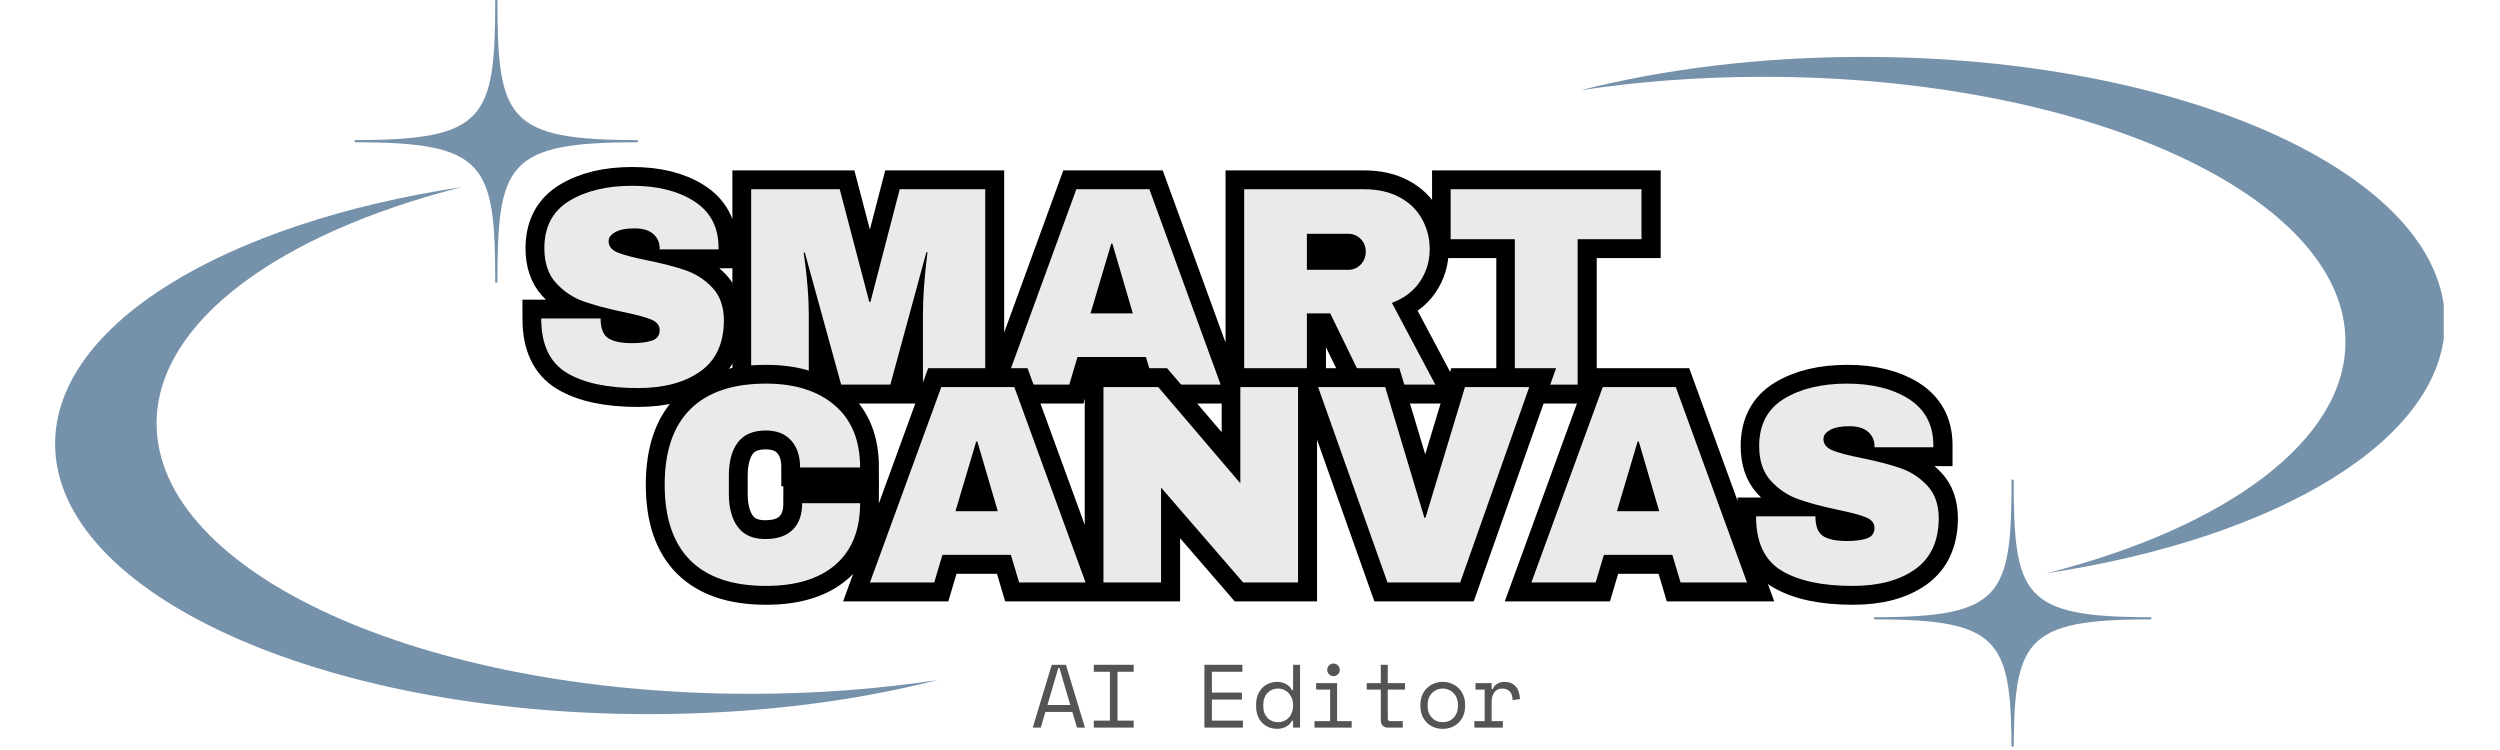 <svg xmlns="http://www.w3.org/2000/svg" xmlns:xlink="http://www.w3.org/1999/xlink" width="500" zoomAndPan="magnify" viewBox="0 0 375 112.5" height="150" preserveAspectRatio="xMidYMid meet" version="1.0"><defs><g/><clipPath id="75d92dcb2c"><path d="M 237 8.395 L 366.562 8.395 L 366.562 112.004 L 237 112.004 Z M 237 8.395 " clip-rule="nonzero"/></clipPath><clipPath id="bb06000900"><path d="M 8.164 0 L 141 0 L 141 107.523 L 8.164 107.523 Z M 8.164 0 " clip-rule="nonzero"/></clipPath><clipPath id="ca752d2dee"><path d="M 67 25 L 323 25 L 323 112.004 L 67 112.004 Z M 67 25 " clip-rule="nonzero"/></clipPath></defs><g clip-path="url(#75d92dcb2c)"><path fill="#7692ab" d="M 279.48 8.535 C 264.078 8.535 249.617 10.352 237.051 13.543 C 245.699 12.23 254.945 11.523 264.562 11.523 C 312.75 11.523 351.82 29.312 351.82 51.262 C 351.82 66.188 333.734 79.191 306.992 85.988 C 341.703 80.738 366.738 65.84 366.738 48.266 C 366.738 26.324 327.668 8.535 279.48 8.535 Z M 281.098 92.582 L 281.098 92.902 C 300.336 92.902 301.73 96.023 301.73 113.547 L 302.055 113.547 C 302.055 96.023 303.457 92.902 322.695 92.902 L 322.695 92.582 C 303.457 92.582 302.055 89.469 302.055 71.949 L 301.73 71.949 C 301.73 89.469 300.336 92.582 281.098 92.582 " fill-opacity="1" fill-rule="evenodd"/></g><g clip-path="url(#bb06000900)"><path fill="#7692ab" d="M 97.324 107.121 C 113.043 107.121 127.805 105.27 140.633 102.008 C 131.805 103.352 122.363 104.07 112.551 104.07 C 63.367 104.07 23.492 85.914 23.492 63.512 C 23.492 48.277 41.949 35.004 69.246 28.066 C 33.816 33.426 8.266 48.633 8.266 66.57 C 8.266 88.965 48.141 107.121 97.324 107.121 Z M 95.672 21.34 L 95.672 21.012 C 76.035 21.012 74.613 17.824 74.613 -0.059 L 74.285 -0.059 C 74.285 17.824 72.852 21.012 53.215 21.012 L 53.215 21.34 C 72.852 21.34 74.285 24.516 74.285 42.398 L 74.613 42.398 C 74.613 24.516 76.035 21.34 95.672 21.34 " fill-opacity="1" fill-rule="evenodd"/></g><path stroke-linecap="butt" transform="matrix(0.842, 0, 0, 0.842, 79.355, 14.765)" fill="none" stroke-linejoin="miter" d="M 18.378 15.57 C 22.832 15.57 26.499 16.471 29.362 18.276 C 32.23 20.081 33.696 22.754 33.761 26.295 L 33.761 26.903 L 23.283 26.903 L 23.283 26.703 C 23.283 25.691 22.911 24.847 22.169 24.169 C 21.431 23.496 20.299 23.158 18.786 23.158 C 17.292 23.158 16.155 23.38 15.361 23.826 C 14.572 24.262 14.173 24.8 14.173 25.441 C 14.173 26.35 14.716 27.023 15.793 27.469 C 16.874 27.905 18.61 28.36 21.009 28.828 C 23.812 29.404 26.113 30.007 27.919 30.634 C 29.724 31.251 31.302 32.267 32.652 33.687 C 34.002 35.103 34.694 37.028 34.726 39.455 C 34.726 43.576 33.334 46.634 30.55 48.625 C 27.765 50.611 24.044 51.604 19.389 51.604 C 13.95 51.604 9.723 50.695 6.697 48.876 C 3.681 47.052 2.177 43.831 2.177 39.209 L 12.753 39.209 C 12.753 40.964 13.208 42.138 14.113 42.732 C 15.027 43.316 16.447 43.609 18.378 43.609 C 19.793 43.609 20.962 43.456 21.886 43.154 C 22.819 42.848 23.283 42.226 23.283 41.288 C 23.283 40.439 22.767 39.803 21.737 39.381 C 20.707 38.963 19.032 38.513 16.707 38.035 C 13.876 37.437 11.528 36.806 9.662 36.147 C 7.811 35.488 6.191 34.397 4.808 32.884 C 3.426 31.358 2.729 29.297 2.729 26.703 C 2.729 22.888 4.205 20.081 7.157 18.276 C 10.113 16.471 13.853 15.57 18.378 15.57 Z M 70.204 51.001 L 70.204 38.444 C 70.204 36.894 70.264 35.302 70.375 33.659 C 70.501 32.021 70.631 30.648 70.76 29.534 C 70.89 28.42 70.974 27.715 71.006 27.408 L 70.811 27.408 L 64.384 51.001 L 55.623 51.001 L 49.145 27.459 L 48.95 27.459 C 48.982 27.761 49.07 28.462 49.219 29.557 C 49.367 30.652 49.507 32.021 49.641 33.659 C 49.78 35.302 49.85 36.894 49.85 38.444 L 49.85 51.001 L 39.58 51.001 L 39.58 16.174 L 55.372 16.174 L 60.639 36.267 L 60.839 36.267 L 66.05 16.174 L 81.29 16.174 L 81.29 51.001 Z M 111.393 51.001 L 109.936 46.091 L 97.722 46.091 L 96.265 51.001 L 84.821 51.001 L 97.527 16.174 L 110.54 16.174 L 123.245 51.001 Z M 100.061 38.295 L 107.597 38.295 L 103.955 25.886 L 103.755 25.886 Z M 160.491 26.852 C 160.491 28.977 159.915 30.903 158.765 32.624 C 157.618 34.346 155.948 35.608 153.757 36.416 L 161.507 51.001 L 148.95 51.001 L 142.768 38.295 L 138.62 38.295 L 138.62 51.001 L 127.436 51.001 L 127.436 16.174 L 148.75 16.174 C 151.247 16.174 153.381 16.656 155.154 17.621 C 156.927 18.577 158.254 19.872 159.145 21.515 C 160.045 23.153 160.491 24.93 160.491 26.852 Z M 149.098 27.311 C 149.098 26.392 148.792 25.636 148.184 25.037 C 147.581 24.425 146.843 24.118 145.961 24.118 L 138.62 24.118 L 138.62 30.545 L 145.961 30.545 C 146.843 30.545 147.581 30.239 148.184 29.622 C 148.792 28.996 149.098 28.225 149.098 27.311 Z M 186.854 25.083 L 186.854 51.001 L 175.67 51.001 L 175.67 25.083 L 164.226 25.083 L 164.226 16.174 L 198.247 16.174 L 198.247 25.083 Z M 186.854 25.083 " stroke="#000000" stroke-width="6.708" stroke-opacity="1" stroke-miterlimit="4"/><g fill="#e9eaec" fill-opacity="1"><g transform="translate(79.355, 57.694)"><g><path d="M 15.469 -29.828 C 19.219 -29.828 22.297 -29.066 24.703 -27.547 C 27.117 -26.023 28.359 -23.773 28.422 -20.797 L 28.422 -20.281 L 19.594 -20.281 L 19.594 -20.453 C 19.594 -21.305 19.281 -22.016 18.656 -22.578 C 18.031 -23.148 17.082 -23.438 15.812 -23.438 C 14.562 -23.438 13.602 -23.25 12.938 -22.875 C 12.27 -22.508 11.938 -22.055 11.938 -21.516 C 11.938 -20.754 12.391 -20.188 13.297 -19.812 C 14.203 -19.445 15.664 -19.062 17.688 -18.656 C 20.039 -18.176 21.977 -17.672 23.5 -17.141 C 25.02 -16.617 26.348 -15.758 27.484 -14.562 C 28.617 -13.375 29.203 -11.758 29.234 -9.719 C 29.234 -6.25 28.062 -3.676 25.719 -2 C 23.375 -0.32 20.238 0.516 16.312 0.516 C 11.738 0.516 8.18 -0.25 5.641 -1.781 C 3.098 -3.32 1.828 -6.035 1.828 -9.922 L 10.734 -9.922 C 10.734 -8.453 11.113 -7.469 11.875 -6.969 C 12.645 -6.469 13.844 -6.219 15.469 -6.219 C 16.656 -6.219 17.641 -6.344 18.422 -6.594 C 19.203 -6.852 19.594 -7.383 19.594 -8.188 C 19.594 -8.895 19.16 -9.426 18.297 -9.781 C 17.43 -10.133 16.02 -10.508 14.062 -10.906 C 11.676 -11.414 9.703 -11.945 8.141 -12.5 C 6.578 -13.062 5.211 -13.977 4.047 -15.25 C 2.879 -16.531 2.297 -18.266 2.297 -20.453 C 2.297 -23.66 3.535 -26.023 6.016 -27.547 C 8.504 -29.066 11.656 -29.828 15.469 -29.828 Z M 15.469 -29.828 "/></g></g></g><g fill="#e9eaec" fill-opacity="1"><g transform="translate(110.113, 57.694)"><g><path d="M 28.328 0 L 28.328 -10.562 C 28.328 -11.875 28.379 -13.219 28.484 -14.594 C 28.586 -15.969 28.691 -17.125 28.797 -18.062 C 28.91 -19 28.984 -19.598 29.016 -19.859 L 28.844 -19.859 L 23.438 0 L 16.062 0 L 10.609 -19.812 L 10.438 -19.812 C 10.469 -19.562 10.547 -18.973 10.672 -18.047 C 10.797 -17.117 10.914 -15.969 11.031 -14.594 C 11.145 -13.219 11.203 -11.875 11.203 -10.562 L 11.203 0 L 2.562 0 L 2.562 -29.312 L 15.844 -29.312 L 20.281 -12.406 L 20.453 -12.406 L 24.844 -29.312 L 37.672 -29.312 L 37.672 0 Z M 28.328 0 "/></g></g></g><g fill="#e9eaec" fill-opacity="1"><g transform="translate(150.328, 57.694)"><g><path d="M 22.797 0 L 21.562 -4.141 L 11.297 -4.141 L 10.062 0 L 0.422 0 L 11.125 -29.312 L 22.078 -29.312 L 32.766 0 Z M 13.25 -10.688 L 19.594 -10.688 L 16.531 -21.141 L 16.359 -21.141 Z M 13.25 -10.688 "/></g></g></g><g fill="#e9eaec" fill-opacity="1"><g transform="translate(183.471, 57.694)"><g><path d="M 30.984 -20.328 C 30.984 -18.535 30.5 -16.914 29.531 -15.469 C 28.562 -14.02 27.156 -12.953 25.312 -12.266 L 31.828 0 L 21.266 0 L 16.062 -10.688 L 12.562 -10.688 L 12.562 0 L 3.156 0 L 3.156 -29.312 L 21.094 -29.312 C 23.195 -29.312 24.992 -28.906 26.484 -28.094 C 27.973 -27.289 29.094 -26.195 29.844 -24.812 C 30.602 -23.438 30.984 -21.941 30.984 -20.328 Z M 21.391 -19.938 C 21.391 -20.707 21.133 -21.348 20.625 -21.859 C 20.113 -22.367 19.488 -22.625 18.75 -22.625 L 12.562 -22.625 L 12.562 -17.219 L 18.75 -17.219 C 19.488 -17.219 20.113 -17.477 20.625 -18 C 21.133 -18.531 21.391 -19.176 21.391 -19.938 Z M 21.391 -19.938 "/></g></g></g><g fill="#e9eaec" fill-opacity="1"><g transform="translate(216.615, 57.694)"><g><path d="M 20.031 -21.812 L 20.031 0 L 10.609 0 L 10.609 -21.812 L 0.984 -21.812 L 0.984 -29.312 L 29.609 -29.312 L 29.609 -21.812 Z M 20.031 -21.812 "/></g></g></g><g clip-path="url(#ca752d2dee)"><path stroke-linecap="butt" transform="matrix(0.842, 0, 0, 0.842, 97.766, 44.44)" fill="none" stroke-linejoin="miter" d="M 20.371 15.57 C 25.527 15.57 29.606 16.856 32.604 19.436 C 35.611 22.016 37.114 25.701 37.114 30.499 L 26.436 30.499 C 26.436 28.471 25.907 26.87 24.845 25.692 C 23.782 24.513 22.269 23.924 20.306 23.924 C 18.051 23.924 16.39 24.634 15.327 26.049 C 14.264 27.464 13.735 29.437 13.735 31.97 L 13.735 35.205 C 13.735 37.701 14.264 39.669 15.327 41.103 C 16.39 42.532 18.018 43.252 20.209 43.252 C 22.367 43.252 24.005 42.695 25.114 41.581 C 26.237 40.472 26.798 38.903 26.798 36.875 L 37.114 36.875 C 37.114 41.637 35.657 45.284 32.738 47.813 C 29.824 50.342 25.699 51.605 20.371 51.605 C 14.431 51.605 9.93 50.092 6.876 47.057 C 3.818 44.017 2.291 39.525 2.291 33.585 C 2.291 27.645 3.818 23.162 6.876 20.128 C 9.93 17.088 14.431 15.57 20.371 15.57 Z M 65.455 51.001 L 63.997 46.092 L 51.788 46.092 L 50.326 51.001 L 38.883 51.001 L 51.588 16.174 L 64.601 16.174 L 77.307 51.001 Z M 54.122 38.295 L 61.659 38.295 L 58.016 25.886 L 57.816 25.886 Z M 105.387 51.001 L 90.764 34.096 L 90.764 51.001 L 80.485 51.001 L 80.485 16.174 L 90.258 16.174 L 104.881 33.325 L 104.881 16.174 L 115.16 16.174 L 115.16 51.001 Z M 131.096 51.001 L 118.747 16.174 L 130.687 16.174 L 137.681 39.456 L 137.88 39.456 L 144.911 16.174 L 156.354 16.174 L 144.057 51.001 Z M 183.321 51.001 L 181.864 46.092 L 169.654 46.092 L 168.197 51.001 L 156.753 51.001 L 169.455 16.174 L 182.472 16.174 L 195.173 51.001 Z M 171.988 38.295 L 179.529 38.295 L 175.882 25.886 L 175.687 25.886 Z M 212.983 15.57 C 217.443 15.57 221.104 16.471 223.972 18.276 C 226.836 20.081 228.307 22.754 228.372 26.295 L 228.372 26.903 L 217.888 26.903 L 217.888 26.703 C 217.888 25.692 217.522 24.847 216.779 24.169 C 216.037 23.497 214.909 23.158 213.392 23.158 C 211.902 23.158 210.761 23.381 209.967 23.826 C 209.178 24.262 208.784 24.801 208.784 25.441 C 208.784 26.351 209.322 27.023 210.403 27.469 C 211.48 27.905 213.22 28.36 215.615 28.829 C 218.418 29.404 220.719 30.007 222.524 30.634 C 224.33 31.251 225.907 32.267 227.258 33.687 C 228.608 35.103 229.3 37.029 229.332 39.456 C 229.332 43.576 227.94 46.635 225.156 48.625 C 222.371 50.612 218.654 51.605 214 51.605 C 208.561 51.605 204.329 50.695 201.308 48.876 C 198.291 47.052 196.783 43.832 196.783 39.21 L 207.359 39.21 C 207.359 40.964 207.814 42.138 208.719 42.732 C 209.633 43.317 211.058 43.609 212.983 43.609 C 214.403 43.609 215.573 43.456 216.492 43.154 C 217.424 42.848 217.888 42.226 217.888 41.289 C 217.888 40.439 217.373 39.804 216.348 39.381 C 215.318 38.964 213.638 38.514 211.317 38.036 C 208.482 37.437 206.134 36.806 204.273 36.147 C 202.417 35.488 200.797 34.397 199.414 32.884 C 198.031 31.358 197.34 29.297 197.34 26.703 C 197.34 22.889 198.811 20.081 201.762 18.276 C 204.719 16.471 208.459 15.57 212.983 15.57 Z M 212.983 15.57 " stroke="#000000" stroke-width="6.708" stroke-opacity="1" stroke-miterlimit="4"/></g><g fill="#e9eaec" fill-opacity="1"><g transform="translate(97.78, 87.37)"><g><path d="M 17.125 -29.828 C 21.469 -29.828 24.906 -28.738 27.438 -26.562 C 29.969 -24.395 31.234 -21.289 31.234 -17.25 L 22.234 -17.25 C 22.234 -18.957 21.785 -20.305 20.891 -21.297 C 20.004 -22.297 18.738 -22.797 17.094 -22.797 C 15.188 -22.797 13.785 -22.195 12.891 -21 C 11.992 -19.812 11.547 -18.148 11.547 -16.016 L 11.547 -13.297 C 11.547 -11.191 11.992 -9.535 12.891 -8.328 C 13.785 -7.117 15.156 -6.516 17 -6.516 C 18.82 -6.516 20.203 -6.984 21.141 -7.922 C 22.078 -8.859 22.547 -10.18 22.547 -11.891 L 31.234 -11.891 C 31.234 -7.879 30.004 -4.805 27.547 -2.672 C 25.086 -0.547 21.613 0.516 17.125 0.516 C 12.125 0.516 8.336 -0.758 5.766 -3.312 C 3.203 -5.875 1.922 -9.656 1.922 -14.656 C 1.922 -19.656 3.203 -23.43 5.766 -25.984 C 8.336 -28.547 12.125 -29.828 17.125 -29.828 Z M 17.125 -29.828 "/></g></g></g><g fill="#e9eaec" fill-opacity="1"><g transform="translate(130.071, 87.37)"><g><path d="M 22.797 0 L 21.562 -4.141 L 11.297 -4.141 L 10.062 0 L 0.422 0 L 11.125 -29.312 L 22.078 -29.312 L 32.766 0 Z M 13.25 -10.688 L 19.594 -10.688 L 16.531 -21.141 L 16.359 -21.141 Z M 13.25 -10.688 "/></g></g></g><g fill="#e9eaec" fill-opacity="1"><g transform="translate(162.362, 87.37)"><g><path d="M 24.109 0 L 11.797 -14.234 L 11.797 0 L 3.156 0 L 3.156 -29.312 L 11.375 -29.312 L 23.688 -14.875 L 23.688 -29.312 L 32.344 -29.312 L 32.344 0 Z M 24.109 0 "/></g></g></g><g fill="#e9eaec" fill-opacity="1"><g transform="translate(196.996, 87.37)"><g><path d="M 11.125 0 L 0.719 -29.312 L 10.781 -29.312 L 16.656 -9.719 L 16.828 -9.719 L 22.75 -29.312 L 32.391 -29.312 L 22.031 0 Z M 11.125 0 "/></g></g></g><g fill="#e9eaec" fill-opacity="1"><g transform="translate(229.287, 87.37)"><g><path d="M 22.797 0 L 21.562 -4.141 L 11.297 -4.141 L 10.062 0 L 0.422 0 L 11.125 -29.312 L 22.078 -29.312 L 32.766 0 Z M 13.25 -10.688 L 19.594 -10.688 L 16.531 -21.141 L 16.359 -21.141 Z M 13.25 -10.688 "/></g></g></g><g fill="#e9eaec" fill-opacity="1"><g transform="translate(261.579, 87.37)"><g><path d="M 15.469 -29.828 C 19.219 -29.828 22.297 -29.066 24.703 -27.547 C 27.117 -26.023 28.359 -23.773 28.422 -20.797 L 28.422 -20.281 L 19.594 -20.281 L 19.594 -20.453 C 19.594 -21.305 19.281 -22.016 18.656 -22.578 C 18.031 -23.148 17.082 -23.438 15.812 -23.438 C 14.562 -23.438 13.602 -23.25 12.938 -22.875 C 12.27 -22.508 11.938 -22.055 11.938 -21.516 C 11.938 -20.754 12.391 -20.188 13.297 -19.812 C 14.203 -19.445 15.664 -19.062 17.688 -18.656 C 20.039 -18.176 21.977 -17.672 23.5 -17.141 C 25.02 -16.617 26.348 -15.758 27.484 -14.562 C 28.617 -13.375 29.203 -11.758 29.234 -9.719 C 29.234 -6.25 28.062 -3.676 25.719 -2 C 23.375 -0.32 20.238 0.516 16.312 0.516 C 11.738 0.516 8.18 -0.25 5.641 -1.781 C 3.098 -3.32 1.828 -6.035 1.828 -9.922 L 10.734 -9.922 C 10.734 -8.453 11.113 -7.469 11.875 -6.969 C 12.645 -6.469 13.844 -6.219 15.469 -6.219 C 16.656 -6.219 17.641 -6.344 18.422 -6.594 C 19.203 -6.852 19.594 -7.383 19.594 -8.188 C 19.594 -8.895 19.16 -9.426 18.297 -9.781 C 17.43 -10.133 16.02 -10.508 14.062 -10.906 C 11.676 -11.414 9.703 -11.945 8.141 -12.5 C 6.578 -13.062 5.211 -13.977 4.047 -15.25 C 2.879 -16.531 2.297 -18.266 2.297 -20.453 C 2.297 -23.66 3.535 -26.023 6.016 -27.547 C 8.504 -29.066 11.656 -29.828 15.469 -29.828 Z M 15.469 -29.828 "/></g></g></g><g fill="#545454" fill-opacity="1"><g transform="translate(154.714, 109.139)"><g><path d="M 6.141 -2.344 L 2.094 -2.344 L 1.406 0 L 0.203 0 L 3.047 -9.422 L 5.172 -9.422 L 8.031 0 L 6.828 0 Z M 4.031 -8.938 L 2.406 -3.391 L 5.828 -3.391 L 4.203 -8.938 Z M 4.031 -8.938 "/></g></g></g><g fill="#545454" fill-opacity="1"><g transform="translate(162.94, 109.139)"><g><path d="M 1.125 -9.422 L 7.109 -9.422 L 7.109 -8.375 L 4.688 -8.375 L 4.688 -1.047 L 7.109 -1.047 L 7.109 0 L 1.125 0 L 1.125 -1.047 L 3.547 -1.047 L 3.547 -8.375 L 1.125 -8.375 Z M 1.125 -9.422 "/></g></g></g><g fill="#545454" fill-opacity="1"><g transform="translate(171.166, 109.139)"><g/></g></g><g fill="#545454" fill-opacity="1"><g transform="translate(179.393, 109.139)"><g><path d="M 1.266 -9.422 L 6.969 -9.422 L 6.969 -8.375 L 2.391 -8.375 L 2.391 -5.25 L 6.891 -5.25 L 6.891 -4.203 L 2.391 -4.203 L 2.391 -1.047 L 7.047 -1.047 L 7.047 0 L 1.266 0 Z M 1.266 -9.422 "/></g></g></g><g fill="#545454" fill-opacity="1"><g transform="translate(187.619, 109.139)"><g><path d="M 6.344 -1.016 L 6.172 -1.016 C 6.066 -0.816 5.93 -0.641 5.766 -0.484 C 5.598 -0.328 5.414 -0.195 5.219 -0.094 C 5.031 0 4.828 0.066 4.609 0.109 C 4.398 0.16 4.195 0.188 4 0.188 C 3.551 0.188 3.133 0.113 2.75 -0.031 C 2.363 -0.188 2.023 -0.406 1.734 -0.688 C 1.441 -0.977 1.211 -1.336 1.047 -1.766 C 0.879 -2.191 0.797 -2.68 0.797 -3.234 L 0.797 -3.438 C 0.797 -3.977 0.879 -4.461 1.047 -4.891 C 1.223 -5.316 1.453 -5.676 1.734 -5.969 C 2.023 -6.258 2.363 -6.477 2.75 -6.625 C 3.133 -6.781 3.539 -6.859 3.969 -6.859 C 4.426 -6.859 4.852 -6.754 5.25 -6.547 C 5.656 -6.348 5.961 -6.039 6.172 -5.625 L 6.344 -5.625 L 6.344 -9.422 L 7.391 -9.422 L 7.391 0 L 6.344 0 Z M 4.109 -0.812 C 4.422 -0.812 4.707 -0.867 4.969 -0.984 C 5.238 -1.098 5.473 -1.258 5.672 -1.469 C 5.879 -1.688 6.039 -1.945 6.156 -2.25 C 6.281 -2.551 6.344 -2.883 6.344 -3.25 L 6.344 -3.422 C 6.344 -3.773 6.281 -4.102 6.156 -4.406 C 6.039 -4.707 5.879 -4.961 5.672 -5.172 C 5.473 -5.391 5.238 -5.555 4.969 -5.672 C 4.695 -5.797 4.41 -5.859 4.109 -5.859 C 3.785 -5.859 3.488 -5.801 3.219 -5.688 C 2.945 -5.57 2.707 -5.406 2.5 -5.188 C 2.301 -4.977 2.145 -4.723 2.031 -4.422 C 1.926 -4.129 1.875 -3.801 1.875 -3.438 L 1.875 -3.234 C 1.875 -2.848 1.926 -2.508 2.031 -2.219 C 2.145 -1.926 2.301 -1.672 2.5 -1.453 C 2.707 -1.242 2.945 -1.082 3.219 -0.969 C 3.488 -0.863 3.785 -0.812 4.109 -0.812 Z M 4.109 -0.812 "/></g></g></g><g fill="#545454" fill-opacity="1"><g transform="translate(195.846, 109.139)"><g><path d="M 3.234 -8.656 C 3.234 -8.914 3.328 -9.141 3.516 -9.328 C 3.703 -9.516 3.926 -9.609 4.188 -9.609 C 4.445 -9.609 4.664 -9.516 4.844 -9.328 C 5.031 -9.141 5.125 -8.914 5.125 -8.656 C 5.125 -8.406 5.031 -8.188 4.844 -8 C 4.664 -7.812 4.445 -7.719 4.188 -7.719 C 3.926 -7.719 3.703 -7.812 3.516 -8 C 3.328 -8.188 3.234 -8.406 3.234 -8.656 Z M 1.328 -0.969 L 3.672 -0.969 L 3.672 -5.703 L 1.578 -5.703 L 1.578 -6.672 L 4.719 -6.672 L 4.719 -0.969 L 6.906 -0.969 L 6.906 0 L 1.328 0 Z M 1.328 -0.969 "/></g></g></g><g fill="#545454" fill-opacity="1"><g transform="translate(204.072, 109.139)"><g><path d="M 0.938 -6.672 L 3.047 -6.672 L 3.047 -9.422 L 4.094 -9.422 L 4.094 -6.672 L 6.672 -6.672 L 6.672 -5.703 L 4.094 -5.703 L 4.094 -1.375 C 4.094 -1.102 4.211 -0.969 4.453 -0.969 L 6.344 -0.969 L 6.344 0 L 4.078 0 C 3.773 0 3.523 -0.098 3.328 -0.297 C 3.141 -0.492 3.047 -0.742 3.047 -1.047 L 3.047 -5.703 L 0.938 -5.703 Z M 0.938 -6.672 "/></g></g></g><g fill="#545454" fill-opacity="1"><g transform="translate(212.299, 109.139)"><g><path d="M 7.469 -3.25 C 7.469 -2.695 7.375 -2.207 7.188 -1.781 C 7.008 -1.352 6.766 -0.992 6.453 -0.703 C 6.148 -0.41 5.797 -0.188 5.391 -0.031 C 4.984 0.113 4.555 0.188 4.109 0.188 C 3.66 0.188 3.234 0.113 2.828 -0.031 C 2.43 -0.188 2.078 -0.41 1.766 -0.703 C 1.461 -0.992 1.219 -1.352 1.031 -1.781 C 0.852 -2.207 0.766 -2.695 0.766 -3.25 L 0.766 -3.422 C 0.766 -3.961 0.852 -4.445 1.031 -4.875 C 1.219 -5.301 1.469 -5.66 1.781 -5.953 C 2.094 -6.254 2.445 -6.477 2.844 -6.625 C 3.25 -6.781 3.672 -6.859 4.109 -6.859 C 4.555 -6.859 4.977 -6.781 5.375 -6.625 C 5.781 -6.477 6.141 -6.254 6.453 -5.953 C 6.766 -5.66 7.008 -5.301 7.188 -4.875 C 7.375 -4.445 7.469 -3.961 7.469 -3.422 Z M 4.109 -0.812 C 4.43 -0.812 4.727 -0.863 5 -0.969 C 5.281 -1.082 5.523 -1.25 5.734 -1.469 C 5.941 -1.688 6.102 -1.941 6.219 -2.234 C 6.332 -2.535 6.391 -2.875 6.391 -3.25 L 6.391 -3.422 C 6.391 -3.773 6.332 -4.102 6.219 -4.406 C 6.102 -4.707 5.941 -4.961 5.734 -5.172 C 5.523 -5.391 5.281 -5.555 5 -5.672 C 4.727 -5.797 4.43 -5.859 4.109 -5.859 C 3.797 -5.859 3.5 -5.797 3.219 -5.672 C 2.945 -5.555 2.707 -5.391 2.5 -5.172 C 2.289 -4.961 2.129 -4.707 2.016 -4.406 C 1.898 -4.102 1.844 -3.773 1.844 -3.422 L 1.844 -3.25 C 1.844 -2.875 1.898 -2.535 2.016 -2.234 C 2.129 -1.941 2.289 -1.688 2.5 -1.469 C 2.707 -1.25 2.945 -1.082 3.219 -0.969 C 3.488 -0.863 3.785 -0.812 4.109 -0.812 Z M 4.109 -0.812 "/></g></g></g><g fill="#545454" fill-opacity="1"><g transform="translate(220.525, 109.139)"><g><path d="M 0.797 -6.672 L 3.219 -6.672 L 3.219 -5.781 L 3.375 -5.781 C 3.539 -6.156 3.781 -6.426 4.094 -6.594 C 4.414 -6.77 4.773 -6.859 5.172 -6.859 C 5.848 -6.859 6.391 -6.641 6.797 -6.203 C 7.211 -5.766 7.438 -5.125 7.469 -4.281 L 6.359 -4.109 C 6.359 -4.734 6.207 -5.18 5.906 -5.453 C 5.613 -5.723 5.254 -5.859 4.828 -5.859 C 4.547 -5.859 4.305 -5.805 4.109 -5.703 C 3.91 -5.598 3.742 -5.453 3.609 -5.266 C 3.473 -5.078 3.375 -4.852 3.312 -4.594 C 3.25 -4.344 3.219 -4.078 3.219 -3.797 L 3.219 -0.969 L 4.906 -0.969 L 4.906 0 L 0.625 0 L 0.625 -0.969 L 2.172 -0.969 L 2.172 -5.703 L 0.797 -5.703 Z M 0.797 -6.672 "/></g></g></g></svg>